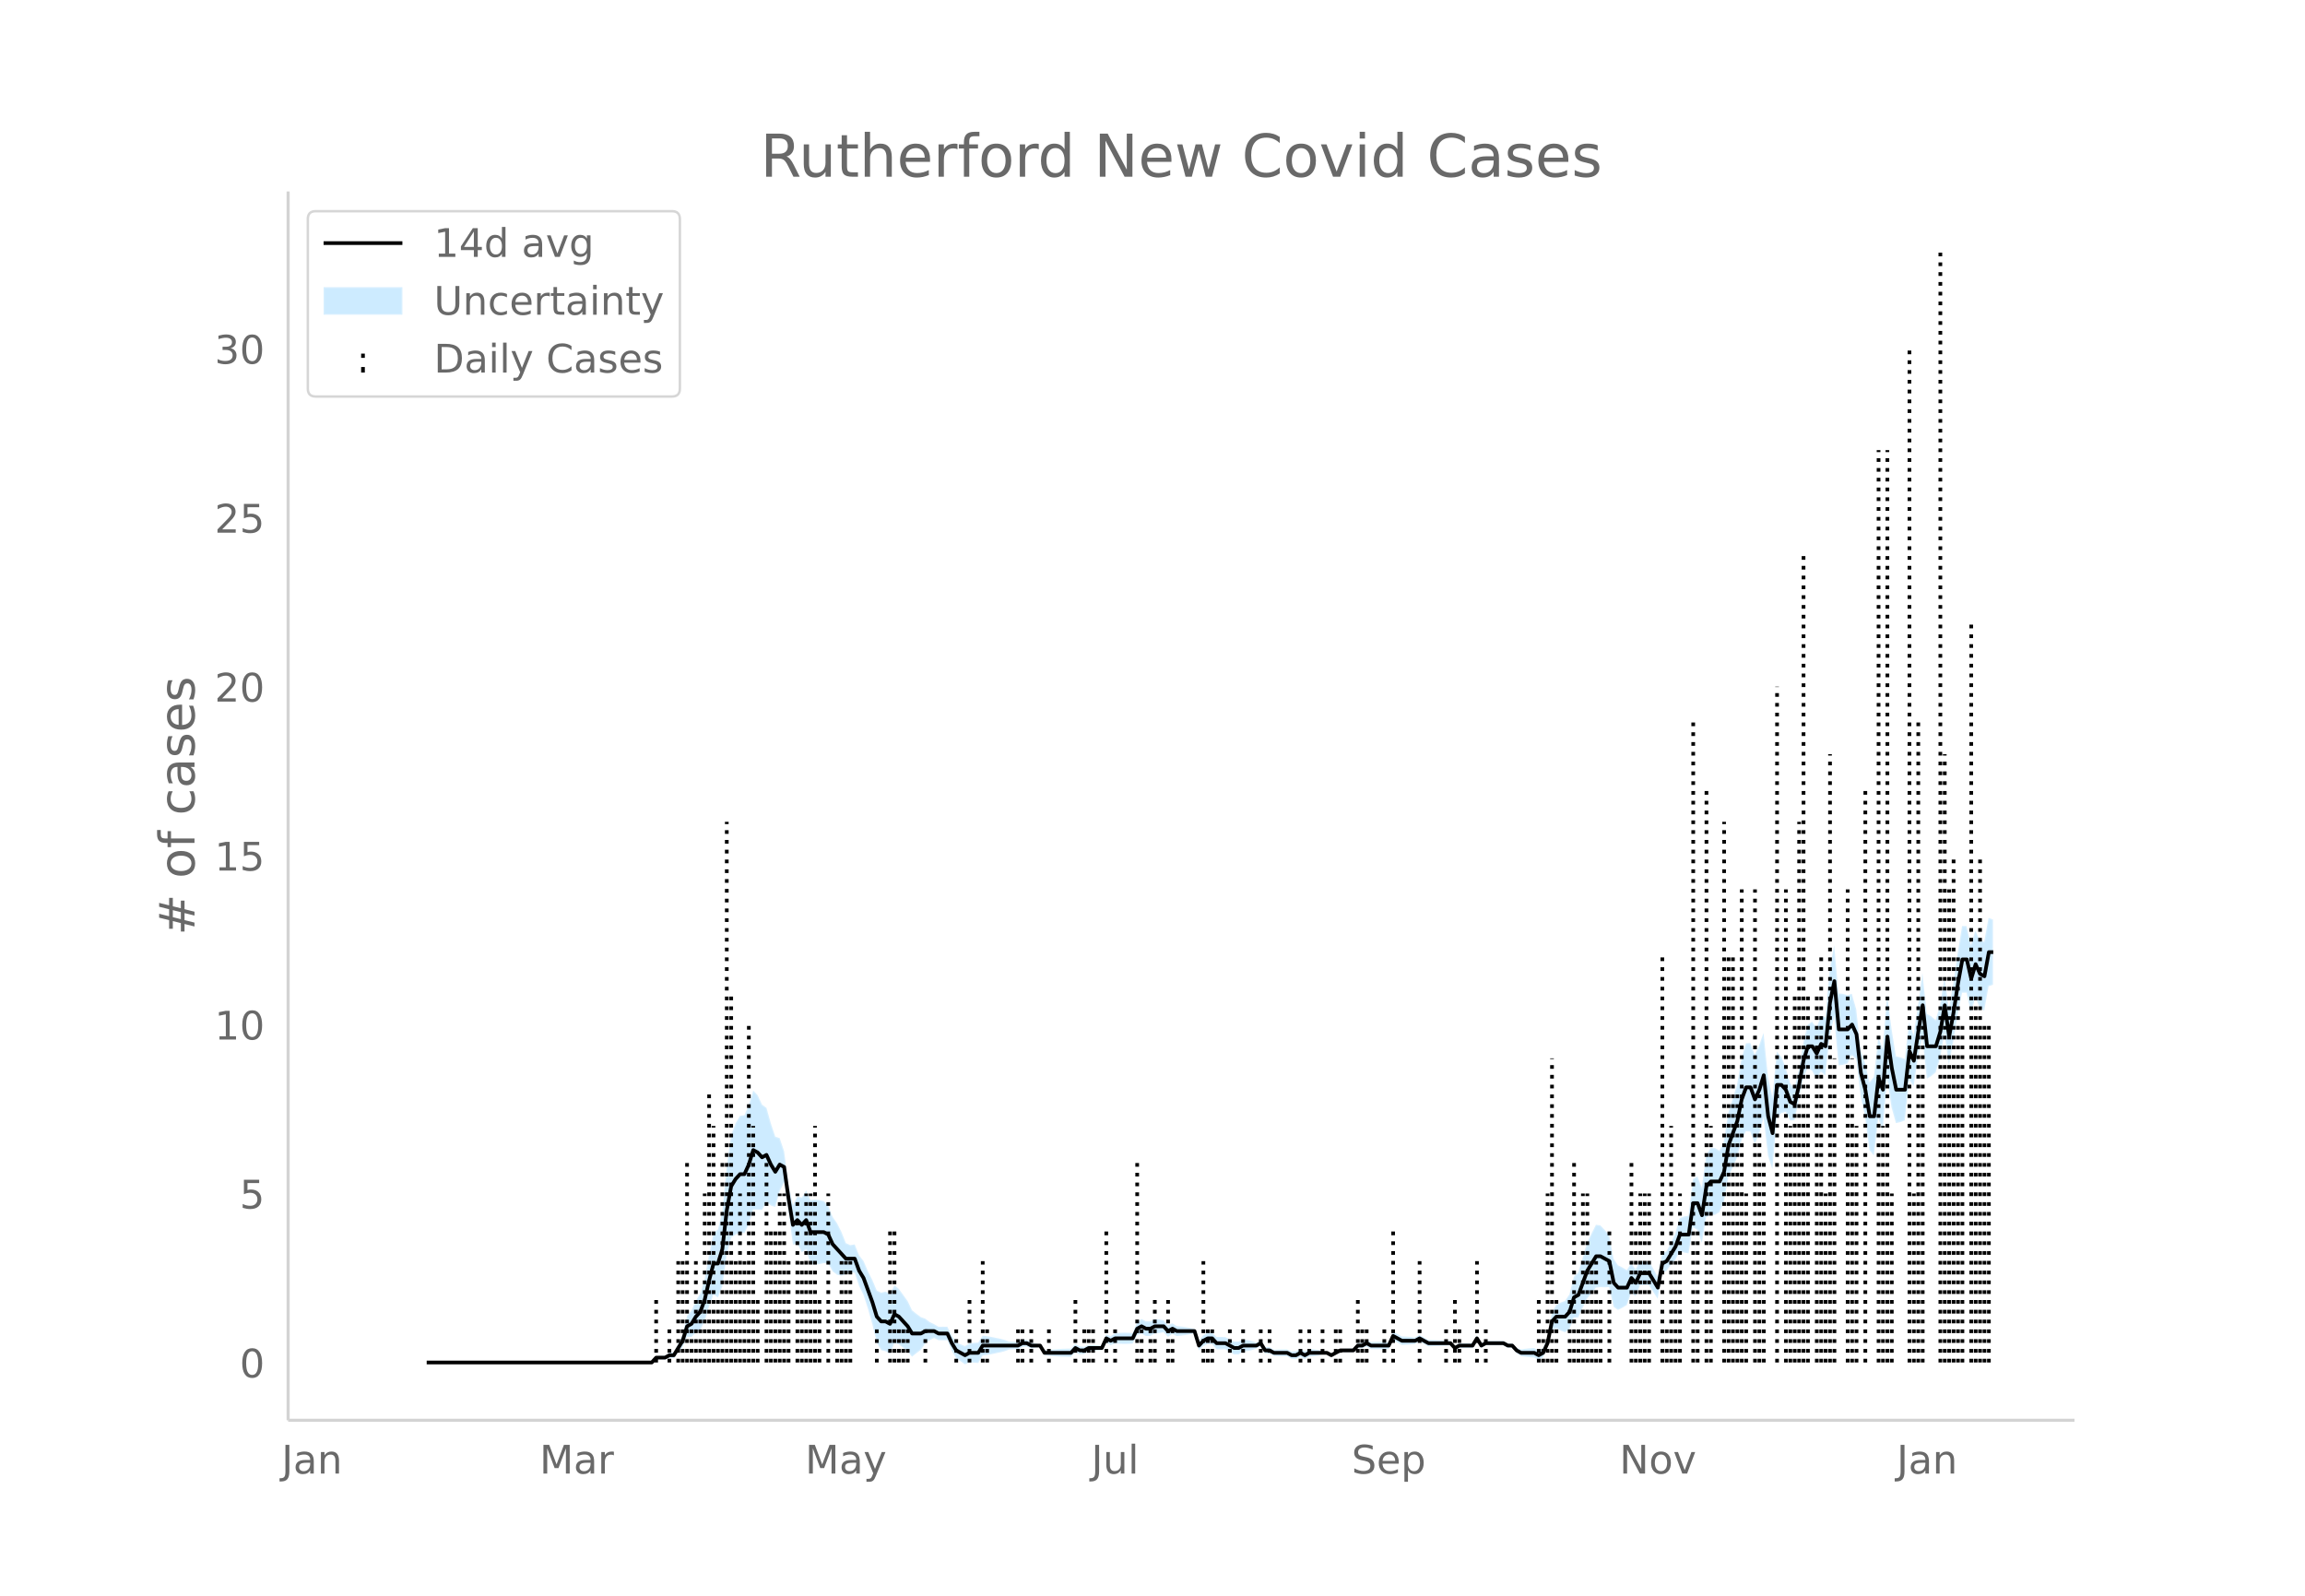 <svg height="864" viewBox="0 0 936 648" width="1248" xmlns="http://www.w3.org/2000/svg" xmlns:xlink="http://www.w3.org/1999/xlink"><defs><style>*{stroke-linecap:butt;stroke-linejoin:round}</style></defs><g id="figure_1"><path d="M0 648h936V0H0z" fill="#fff" id="patch_1"/><g id="axes_1"><path d="M117 576.72h725.4V77.76H117z" fill="none" id="patch_2"/><g id="PolyCollection_1"><defs><path d="M175.06-94.741H264.66l1.792-1.437 1.792.188 1.792.123 1.792-.754 1.792.146 1.792-2.367 1.792-2.072 1.792-4.266 1.792.11 1.792-1.83 1.792-1.01 1.792-3.685 1.792-6.017 1.792-4.815 1.792 1.292 1.792-4.526 1.792-12.925 1.792-6.882 1.792-1.123 1.792-.894 1.792.237 1.792-3.664 1.792-5.928 1.792.087 1.792.068 1.792-3.25 1.792 1.499 1.792.528 1.792-6.483 1.792-3.365 1.792 11.825 1.792 13.37 1.792-.381 1.792 3.42 1.792-1.068 1.792 5.918 1.792.179 1.792-.18 1.792-.403 1.792.069 1.792 3.3 1.792 1.364 1.792.353 1.792-.578 1.792-.814 1.792.275 1.792 5.353 1.792 3.612 1.792 5.607 1.792 6.275 1.792 7.477 1.792 3.057 1.792.419 1.792 1.02 1.792-4.311 1.792.491 1.792 1.45 1.792 1.425 1.792 2.165 1.792-1.456 1.792-1.332 1.792-2.59 1.792-1.347 1.792-.876 1.792.907 1.792.024 1.792-.024 1.792 4.295 1.792 3.126 1.792 1.132 1.792 1.248 1.792-.865 1.792.204 1.792.113 1.792-3.046 1.792-.234 1.792-.303 1.792-.391 1.792-.355 1.792-.463 1.792-.663 1.792-.08 1.792.02 1.792-.98 1.792-.207 1.792.788 1.792-.281 1.792-.543 1.792 3.483 1.792.282 1.792.192 1.792.137 1.792.097 1.792.063 1.792.033 1.792-2 1.792.935 1.792-.17 1.792-1.184 1.792-.09 1.792-.104 1.792-.12 1.792-3.246 1.792 1.204 1.792-.722 1.792.147 1.792.056 1.792-.028 1.792-.115 1.792-3.442 1.792-.64 1.792 1.003h1.792l1.792-1.004 1.792-.173 1.792-.354 1.792 1.884 1.792-1.16 1.792.833 1.792-.183 1.792-.233 1.792-.308 1.792-.463 1.792 7.017 1.792-1.72 1.792-.877 1.792.062 1.792 2.089 1.792.021 1.792-.08 1.792 1.093 1.792 1.012 1.792.022 1.792-1.13 1.792-.242 1.792-.37 1.792-.611 1.792-.99 1.792 3.069 1.792-.07 1.792.931 1.792.113 1.792.046 1.792-.015 1.792 1.11 1.792.125 1.792-.961 1.792.98 1.792-1.083 1.792-.143 1.792-.197 1.792-.623 1.792-.08 1.792.916 1.792-.98 1.792-.872 1.792.082 1.792.066h1.792l1.792-1.688 1.792.21 1.792-.768 1.792 1.052 1.792.037 1.792.005 1.792-.026 1.792-.06 1.792-3.652 1.792 1.035 1.792.956 1.792-.074 1.792-.132 1.792-.208 1.792-.938 1.792.932 1.792.98 1.792-.059 1.792-.067 1.792-.075 1.792-.086 1.792-.1 1.792 2.029 1.792-1.004 1.792.032 1.792.01 1.792-.01 1.792-2.829 1.792 2.797 1.792-1.045h7.168l1.792.989 1.792.003 1.792 2.106 1.792 1.308 1.792.235 1.792.18 1.792.139 1.792.932 1.792-.927 1.792-3.92 1.792-7.28 1.792-.664 1.792.903 1.792.678 1.792-1.247 1.792-4.647 1.792-.127 1.792-3.896 1.792-3.78 1.792-2.067 1.792-2.348 1.792-.214 1.792.087 1.792-.118 1.792 8.05 1.792 1.24 1.792-.873 1.792-1.084 1.792-5.074 1.792 1.496 1.792-4.433 1.792-.12 1.792-.006 1.792 2.867 1.792 2.652 1.792-10.159 1.792-1.11 1.792-2.517 1.792-1.952 1.792-3.668 1.792.697 1.792.31 1.792-10.63 1.792 1.122 1.792 5.255 1.792-10.407 1.792-1.009 1.792.024 1.792-1.106 1.792-4 1.792-10.067 1.792-4.061 1.792-3.986 1.791-7.092 1.792-3.62 1.792.135 1.792 5.045 1.792-3.996 1.792-6.767 1.792 15.468 1.792 5.56 1.792-20.786 1.792-2.01 1.792-.524 1.792 3.457 1.792-.034 1.792-8.284 1.792-8.758 1.792-4.274 1.792 1.203 1.792 3.446 1.792-3.105 1.792 1.57 1.792-15.973 1.792-7.77 1.792 19.616 1.792-.18 1.792-.555 1.792-3.357 1.792 1.555 1.792 15.015 1.792 8.253 1.792 13.734 1.792 2.147 1.792-15.36 1.792 5.449 1.792-21.483 1.792 11.782 1.792 6.462 1.792-.41 1.792-.684 1.792-16.45 1.792 2.528 1.792-11.63 1.792-8.178 1.792 16.778 1.792-1.022 1.792-1.527 1.792-5.726 1.792-10.254 1.792 12.742 1.792-9.333 1.792-11.146 1.792-8.636 1.792-.02 1.792 7.991 1.792-6.004 1.792 4.069 1.792 1.29 1.792-9.896 1.792-.69v-26.455h0l-1.792-.69-1.792 9.705-1.792-.67-1.792-3.771-1.792 5.757-1.792-7.69-1.792-.021-1.792 10.966-1.792 12.377-1.792 10.27-1.792-12.742-1.792 11.31-1.792 6.035-1.792-1.527-1.792-1.022-1.792-16.546-1.792 13.385-1.792 11.892-1.792-5.312-1.792 14.914-1.792-.684-1.792-.41-1.792-11.18-1.792-13.702-1.792 21.643-1.792-4.352-1.792 16.004-1.792 2.147-1.792-7.83-1.792-5.468-1.792-16.35-1.792-6.285-1.792.563-1.792-.555-1.792-.18-1.792-19.59-1.792 9.873-1.792 19.311-1.792-.39-1.792 4.737-1.792-2.435-1.792 1.203-1.792 7.488-1.792 10.845-1.792 7.397-1.792-1.994-1.792-6.344-1.792-4.445-1.792-2.01-1.792 18.42-1.792-8.162-1.792-17.857-1.792 4.995-1.792 3.845-1.792-4.756-1.792.135-1.792 6.18-1.791 10.551-1.792 5.816-1.792 5.74-1.792 11.496-1.792 3.84-1.792-1.106-1.792.024-1.792 2.912-1.792 13.116-1.792-4.546-1.792 1.121-1.792 14.855-1.792.31-1.792.697-1.792 6.132-1.792 3.93-1.792 3.362-1.792.851-1.792 9.444-1.792-3.23-1.792-3.013-1.792-.006-1.792-.12-1.792 3.408-1.792-2.425-1.792 2.767-1.792-1.084-1.792-.873-1.792-2.679-1.792-9.593-1.792-2.079-1.792-1.873-1.792-.213-1.792 3.533-1.792 3.814-1.792 6.02-1.792 5.905-1.792 1.834-1.792 7.114-1.792 2.674-1.792.678-1.792.903-1.792 3.256-1.792 10.363-1.792 3.92-1.792 1.034-1.792-1.028-1.792.139-1.792.18-1.792.235-1.792-.653-1.792-1.814-1.792.003-1.792-.972h-7.168l-1.792.916-1.792-3.084-1.792 3.052-1.792-.01-1.792.01-1.792.032-1.792.956-1.792-1.892-1.792-.1-1.792-.085-1.792-.076-1.792-.067-1.792-.059-1.792-.98-1.792-1.027-1.792 1.02-1.792-.206-1.792-.132-1.792-.075-1.792-1.004-1.792-.926-1.792 4.19-1.792-.06-1.792-.026-1.792.005-1.792.037-1.792-.909-1.792 1.193-1.792.21-1.792 2.233h-1.792l-1.792.065-1.792.083-1.792 1.088-1.792.98-1.792-1.045-1.792-.08-1.792-.622-1.792-.197-1.792-.143-1.792.877-1.792-.98-1.792 1-1.792.124-1.792-.85-1.792-.015-1.792.045-1.792.113-1.792-1.03-1.792-.069-1.792-2.81-1.792.969-1.792-.61-1.792-.371-1.792-.243-1.792.831-1.792.022-1.792-.948-1.792-.867-1.792-.08-1.792.021-1.792-1.832-1.792.063-1.792 1.082-1.792 2.2-1.792-4.744-1.792-.463-1.792-.308-1.792-.233-1.792-.183-1.792-1.127-1.792.8-1.792-2.036-1.792-.354-1.792-.174-1.792.957h-1.792l-1.792-.957-1.792 1.32-1.792 4.399-1.792-.115-1.792-.028-1.792.056-1.792.147-1.792 1.239-1.792-.757-1.792 4.595-1.792-.12-1.792-.103-1.792-.09-1.792.776-1.792-.17-1.792-1.026-1.792 1.921-1.792.033-1.792.063-1.792.096-1.792.138-1.792.192-1.792.282-1.792-2.398-1.792-.543-1.792-.282-1.792-1.172-1.792-.206-1.792.98-1.792.02-1.792-.08-1.792-.663-1.792-.464-1.792-.354-1.792-.392-1.792-.302-1.792-.234-1.792 2.834-1.792.114-1.792.203-1.792 1.096-1.792-.713-1.792-.827-1.792-2.756-1.792-3.545-1.792-.024-1.792.024-1.792-1.054-1.792-.876-1.792-1.347-1.792-.63-1.792-1.332-1.792-1.456-1.792-3.715-1.792-2.496-1.792-2.47-1.792-1.47-1.792 3.53-1.792-.94-1.792.42-1.792-.864-1.792-4.285-1.792-3.526-1.792-4.194-1.792-2.269-1.792-4.448-1.792.275-1.792-.815-1.792-4.498-1.792-3.567-1.792-2.557-1.792-4.54-1.792-1.892-1.792-.403-1.792-.18-1.792.179-1.792-3.883-1.792 2.851-1.792-.499-1.792 3.54-1.792-8.193-1.792-13.659-1.792-5.326-1.792-.602-1.792-5.352-1.792-6.343-1.792-1.29-1.792-3.852-1.792-1.873-1.792 5.833-1.792 4.178-1.792.237-1.792 3.026-1.792 4.758-1.792 12.72-1.792 18.44-1.792 7.235-1.792 1.292-1.792 8.907-1.792 9.665-1.792 6.115-1.792 2.911-1.792 4.052-1.792 2.07-1.792 7.495-1.792 3.81-1.792 3.512-1.792.147-1.792 1.206-1.792.123-1.792.188-1.792 2.484H175.061z" id="ma7c889e884" stroke="#fff" stroke-opacity=".2"/></defs><g clip-path="url(#pb0371c50b1)"><use xlink:href="#ma7c889e884" y="648" fill="#089fff" fill-opacity=".2" stroke="#fff" stroke-opacity=".2"/></g></g><g id="LineCollection_1" fill="none" stroke="#000" stroke-dasharray="1.5,2.475" stroke-width="1.5"><path clip-path="url(#pb0371c50b1)" d="M149.973 553.259h0M151.765 553.259h0M153.557 553.259h0M155.349 553.259h0M157.14 553.259h0M158.933 553.259h0M160.725 553.259h0M162.517 553.259h0M164.309 553.259h0M166.1 553.259h0M167.893 553.259h0M169.685 553.259h0M171.477 553.259h0M173.269 553.259h0M175.06 553.259h0M176.853 553.259h0M178.645 553.259h0M180.437 553.259h0M182.229 553.259h0M184.02 553.259h0M185.813 553.259h0M187.605 553.259h0M189.397 553.259h0M191.189 553.259h0M192.98 553.259h0M194.773 553.259h0M196.565 553.259h0M198.357 553.259h0M200.149 553.259h0M201.94 553.259h0M203.733 553.259h0M205.525 553.259h0M207.317 553.259h0M209.109 553.259h0M210.9 553.259h0M212.693 553.259h0M214.485 553.259h0M216.277 553.259h0M218.069 553.259h0M219.86 553.259h0M221.653 553.259h0M223.445 553.259h0M225.237 553.259h0M227.029 553.259h0M228.82 553.259h0M230.613 553.259h0M232.405 553.259h0M234.197 553.259h0M235.989 553.259h0M237.78 553.259h0M239.573 553.259h0M241.365 553.259h0M243.157 553.259h0M244.949 553.259h0M246.74 553.259h0M248.533 553.259h0M250.325 553.259h0M252.117 553.259h0M253.908 553.259h0M255.7 553.259h0M257.492 553.259h0M259.284 553.259h0M261.076 553.259h0M262.868 553.259h0M264.66 553.259h0M266.452 553.259v-27.444M268.244 553.259h0M270.036 553.259h0M271.828 553.259v-13.722M273.62 553.259h0M275.412 553.259v-41.166M277.204 553.259v-41.166M278.996 553.259v-82.33M280.788 553.259v-13.722M282.58 553.259v-41.166M284.372 553.259v-27.444M286.164 553.259v-68.61M287.956 553.259V443.485M289.748 553.259v-96.053M291.54 553.259v-27.444M293.332 553.259v-82.33M295.124 553.259V333.71M296.916 553.259v-150.94M298.708 553.259v-41.166M300.5 553.259v-68.61M302.292 553.259v-41.166M304.084 553.259V416.04M305.876 553.259v-96.053M307.668 553.259v-27.444M309.46 553.259h0M311.252 553.259v-82.33M313.044 553.259v-54.887M314.836 553.259v-54.887M316.628 553.259v-68.61M318.42 553.259v-68.61M320.212 553.259v-41.166M322.004 553.259h0M323.796 553.259v-68.61M325.588 553.259v-41.166M327.38 553.259v-68.61M329.172 553.259v-68.61M330.964 553.259v-96.053M332.756 553.259v-27.444M334.548 553.259h0M336.34 553.259v-68.61M338.132 553.259h0M339.924 553.259v-27.444M341.716 553.259v-41.166M343.508 553.259v-41.166M345.3 553.259v-41.166M347.092 553.259h0M348.884 553.259h0M350.676 553.259h0M352.468 553.259h0M354.26 553.259h0M356.052 553.259v-13.722M357.844 553.259h0M359.636 553.259h0M361.428 553.259v-54.887M363.22 553.259v-54.887M365.012 553.259v-13.722M366.804 553.259v-13.722M368.596 553.259v-13.722M370.388 553.259h0M372.18 553.259h0M373.972 553.259h0M375.764 553.259v-13.722M377.556 553.259h0M379.348 553.259h0M381.14 553.259h0M382.932 553.259h0M384.724 553.259h0M386.516 553.259h0M388.308 553.259v-13.722M390.1 553.259h0M391.892 553.259h0M393.684 553.259v-27.444M395.476 553.259h0M397.268 553.259h0M399.06 553.259v-41.166M400.852 553.259v-13.722M402.644 553.259h0M404.436 553.259h0M406.228 553.259h0M408.02 553.259h0M409.812 553.259h0M411.604 553.259h0M413.396 553.259v-13.722M415.188 553.259v-13.722M416.98 553.259h0M418.772 553.259v-13.722M420.564 553.259h0M422.356 553.259h0M424.148 553.259h0M425.94 553.259v-13.722M427.732 553.259h0M429.524 553.259h0M431.316 553.259h0M433.108 553.259h0M434.9 553.259h0M436.692 553.259v-27.444M438.484 553.259h0M440.276 553.259v-13.722M442.068 553.259v-13.722M443.86 553.259v-13.722M445.652 553.259h0M447.444 553.259h0M449.236 553.259v-54.887M451.028 553.259h0M452.82 553.259v-13.722M454.612 553.259h0M456.404 553.259h0M458.196 553.259h0M459.988 553.259h0M461.78 553.259v-82.33M463.572 553.259v-13.722M465.364 553.259h0M467.156 553.259v-13.722M468.948 553.259v-27.444M470.74 553.259h0M472.532 553.259h0M474.324 553.259v-27.444M476.116 553.259v-13.722M477.908 553.259h0M479.7 553.259h0M481.492 553.259h0M483.284 553.259h0M485.076 553.259h0M486.868 553.259h0M488.66 553.259v-41.166M490.452 553.259v-13.722M492.244 553.259v-13.722M494.036 553.259h0M495.828 553.259h0M497.62 553.259h0M499.412 553.259v-13.722M501.204 553.259h0M502.996 553.259h0M504.788 553.259v-13.722M506.58 553.259h0M508.372 553.259h0M510.164 553.259h0M511.956 553.259v-13.722M513.748 553.259h0M515.54 553.259v-13.722M517.332 553.259h0M519.124 553.259h0M520.916 553.259h0M522.708 553.259h0M524.5 553.259h0M526.292 553.259h0M528.084 553.259v-13.722M529.876 553.259h0M531.668 553.259v-13.722M533.46 553.259h0M535.252 553.259h0M537.044 553.259v-13.722M538.836 553.259h0M540.628 553.259h0M542.42 553.259v-13.722M544.212 553.259v-13.722M546.004 553.259h0M547.796 553.259h0M549.588 553.259h0M551.38 553.259v-27.444M553.172 553.259v-13.722M554.964 553.259v-13.722M556.756 553.259h0M558.548 553.259h0M560.34 553.259h0M562.132 553.259v-13.722M563.924 553.259h0M565.716 553.259v-54.887M567.508 553.259h0M569.3 553.259h0M571.092 553.259h0M572.884 553.259h0M574.676 553.259h0M576.468 553.259v-41.166M578.26 553.259h0M580.052 553.259h0M581.844 553.259h0M583.636 553.259h0M585.428 553.259h0M587.22 553.259v-13.722M589.012 553.259h0M590.804 553.259v-27.444M592.596 553.259v-13.722M594.388 553.259h0M596.18 553.259h0M597.972 553.259h0M599.764 553.259v-41.166M601.556 553.259h0M603.348 553.259v-13.722M605.14 553.259h0M606.932 553.259h0M608.724 553.259h0M610.516 553.259h0M612.308 553.259h0M614.1 553.259h0M615.892 553.259h0M617.684 553.259h0M619.476 553.259h0M621.268 553.259h0M623.06 553.259h0M624.852 553.259v-27.444M626.644 553.259v-13.722M628.436 553.259v-68.61M630.228 553.259V429.763M632.02 553.259v-27.444M633.812 553.259h0M635.604 553.259h0M637.396 553.259v-27.444M639.188 553.259v-82.33M640.98 553.259v-13.722M642.772 553.259v-68.61M644.564 553.259v-68.61M646.356 553.259v-41.166M648.148 553.259v-41.166M649.94 553.259v-27.444M651.732 553.259h0M653.524 553.259v-54.887M655.316 553.259h0M657.108 553.259h0M658.9 553.259h0M660.692 553.259h0M662.484 553.259v-82.33M664.276 553.259v-54.887M666.068 553.259v-68.61M667.86 553.259v-68.61M669.652 553.259v-68.61M671.444 553.259h0M673.236 553.259h0M675.028 553.259V388.597M676.82 553.259v-13.722M678.612 553.259v-96.053M680.404 553.259v-41.166M682.196 553.259v-68.61M683.988 553.259h0M685.78 553.259h0M687.572 553.259V292.545M689.364 553.259v-54.887M691.156 553.259h0M692.948 553.259v-233.27M694.74 553.259v-96.053M696.532 553.259h0M698.324 553.259h0M700.116 553.259V333.71M701.908 553.259V388.597M703.7 553.259V388.597M705.492 553.259V443.485M707.283 553.259V361.154M709.075 553.259v-68.61M710.867 553.259h0M712.66 553.259V361.154M714.451 553.259V443.485M716.243 553.259v-82.33M718.035 553.259h0M719.827 553.259h0M721.62 553.259V278.823M723.411 553.259h0M725.203 553.259V361.154M726.995 553.259v-96.053M728.787 553.259v-150.94M730.58 553.259V333.71M732.371 553.259V223.936M734.163 553.259v-150.94M735.955 553.259h0M737.747 553.259v-150.94M739.54 553.259V388.597M741.331 553.259v-68.61M743.123 553.259V306.267M744.915 553.259V429.763M746.707 553.259h0M748.5 553.259h0M750.291 553.259V361.154M752.083 553.259V429.763M753.875 553.259v-96.053M755.667 553.259h0M757.46 553.259v-233.27M759.251 553.259h0M761.043 553.259h0M762.835 553.259V182.77M764.627 553.259v-96.053M766.42 553.259V182.77M768.211 553.259v-68.61M770.003 553.259h0M771.795 553.259h0M773.587 553.259h0M775.38 553.259V141.605M777.171 553.259v-68.61M778.963 553.259V292.545M780.755 553.259v-150.94M782.547 553.259h0M784.34 553.259h0M786.131 553.259h0M787.923 553.259V100.44M789.715 553.259V306.267M791.507 553.259V361.154M793.3 553.259V347.432M795.091 553.259V388.597M796.883 553.259V416.04M798.675 553.259h0M800.467 553.259v-301.88M802.26 553.259v-150.94M804.051 553.259V347.432M805.843 553.259V416.04M807.635 553.259V416.04M809.427 553.259h0"/></g><path clip-path="url(#pb0371c50b1)" d="M173.269 553.259h91.391l1.792-1.96h3.584l1.792-.98h1.792l3.584-5.881 1.792-5.881 1.792-.98 1.792-2.94 1.792-1.96 1.792-4.902 1.792-7.84 1.792-6.861h1.792l1.792-5.881 1.792-15.682 1.792-9.801 1.792-2.94 1.792-1.961h1.792l1.792-3.92 1.792-5.881 1.792.98 1.792 1.96 1.792-.98 1.792 3.92 1.792 2.94 1.792-2.94 1.792.98 1.792 12.742 1.792 10.782 1.792-1.96 1.792 1.96 1.792-1.96 1.792 4.9h5.376l1.792.98 1.792 3.92 5.376 5.881h3.584l1.792 4.901 1.792 2.94 3.584 9.802 1.792 5.88 1.792 1.96h1.792l1.792.98 1.792-3.92 1.792.98 3.584 3.92 1.792 2.941h3.584l1.792-.98h3.584l1.792.98h3.584l1.792 3.92 1.792 2.941 3.584 1.96 1.792-.98h3.584l1.792-2.94h14.336l1.792-.98h1.792l1.792.98h3.584l1.792 2.94H434.9l1.792-1.96 1.792.98h1.792l1.792-.98h5.376l1.792-3.92 1.792.98 1.792-.98h7.168l1.792-3.921 1.792-.98 1.792.98h1.792l1.792-.98h3.584l1.792 1.96 1.792-.98 1.792.98h7.168l1.792 5.88 1.792-1.96 1.792-.98h1.792l1.792 1.96h3.584l3.584 1.961h1.792l1.792-.98h5.376l1.792-.98 1.792 2.94h1.792l1.792.98h5.376l1.792.98h1.792l1.792-.98 1.792.98 1.792-.98h7.168l1.792.98 3.584-1.96h5.376l1.792-1.96h1.792l1.792-.98 1.792.98h7.168l1.792-3.92 3.584 1.96h5.376l1.792-.98 3.584 1.96h8.96l1.792 1.96 1.792-.98h5.376l1.792-2.94 1.792 2.94 1.792-.98h7.168l1.792.98h1.792l1.792 1.96 1.792.98h5.376l1.792.98 1.792-.98 1.792-3.92 1.792-8.821 1.792-1.96h3.584l1.792-1.96 1.792-5.882 1.792-.98 3.584-9.801 3.584-5.88h1.792l3.584 1.96 1.792 8.82 1.792 1.96h3.584l1.792-3.92 1.792 1.96 1.792-3.92h3.584l3.584 5.88 1.792-9.8 1.792-.98 3.584-5.881 1.792-4.901h3.584l1.792-12.742h1.792l1.792 4.901 1.792-11.761 1.792-1.96h3.584l1.792-3.921 1.792-10.782 3.584-9.8 1.791-8.822 1.792-4.9h1.792l1.792 4.9 1.792-3.92 1.792-5.881 1.792 16.662 1.792 6.86 1.792-19.602h1.792l1.792 1.96 1.792 4.901 1.792.98 1.792-7.84 1.792-9.802 1.792-5.88h1.792l1.792 2.94 1.792-3.921 1.792.98 1.792-17.642 1.792-8.821L746.707 418h3.584l1.792-1.96 1.792 3.92 1.792 15.683 1.792 6.86 1.792 10.782h1.792l1.792-15.682 1.792 4.9 1.792-21.562 1.792 12.741 1.792 8.821h3.584l1.792-15.682 1.792 3.92 1.792-11.76 1.792-10.782 1.792 16.662h3.584l1.792-5.88 1.792-10.782 1.792 12.742 1.792-9.802 1.792-11.761 1.792-9.801h1.792l1.792 7.84 1.792-5.88 1.792 3.92 1.792.98 1.792-9.8h1.792" fill="none" stroke="#000" stroke-linecap="round" stroke-width="1.5" id="line2d_1"/><path d="M117 576.72V77.76" fill="none" stroke="#d3d3d3" stroke-linecap="square" stroke-width="1.25" id="patch_3"/><path d="M117 576.72h725.4" fill="none" stroke="#d3d3d3" stroke-linecap="square" stroke-width="1.25" id="patch_4"/><g id="matplotlib.axis_1"><g id="xtick_1"><g transform="matrix(.16 0 0 -.16 114.344 598.378)" fill="#696969" id="text_1"><defs><path d="M9.813 72.906h9.859V5.078q0-13.187-5-19.14-5-5.954-16.094-5.954h-3.75v8.297h3.078q6.531 0 9.219 3.672Q9.813-4.39 9.813 5.078z" id="DejaVuSans-74"/><path d="M34.281 27.484q-10.89 0-15.093-2.484-4.204-2.484-4.204-8.5 0-4.781 3.157-7.594 3.156-2.797 8.562-2.797 7.485 0 12 5.297 4.516 5.297 4.516 14.078v2zm17.922 3.72V0H43.22v8.297Q40.14 3.328 35.547.953q-4.594-2.375-11.234-2.375-8.391 0-13.36 4.719Q6 8.016 6 15.922q0 9.219 6.172 13.906 6.187 4.688 18.437 4.688h12.61v.89q0 6.203-4.078 9.594-4.078 3.39-11.453 3.39-4.688 0-9.141-1.124-4.438-1.125-8.531-3.375v8.312q4.921 1.906 9.562 2.844 4.64.953 9.031.953 11.875 0 17.735-6.156 5.86-6.14 5.86-18.64z" id="DejaVuSans-97"/><path d="M54.89 33.016V0h-8.984v32.719q0 7.765-3.031 11.61-3.031 3.858-9.078 3.858-7.281 0-11.484-4.64-4.204-4.625-4.204-12.64V0H9.08v54.688h9.03v-8.5q3.235 4.937 7.594 7.374Q30.078 56 35.797 56q9.422 0 14.25-5.828 4.844-5.828 4.844-17.156z" id="DejaVuSans-110"/></defs><use xlink:href="#DejaVuSans-74"/><use x="29.492" xlink:href="#DejaVuSans-97"/><use x="90.771" xlink:href="#DejaVuSans-110"/></g></g><g id="xtick_2"><g transform="matrix(.16 0 0 -.16 219.103 598.378)" fill="#696969" id="text_2"><defs><path d="M9.813 72.906h14.703l18.593-49.61 18.703 49.61h14.704V0H66.89v64.016l-18.797-50h-9.907l-18.796 50V0H9.813z" id="DejaVuSans-77"/><path d="M41.11 46.297q-1.516.875-3.297 1.281Q36.03 48 33.89 48q-7.625 0-11.703-4.953-4.079-4.953-4.079-14.234V0H9.08v54.688h9.03v-8.5q2.844 4.984 7.375 7.39Q30.031 56 36.531 56q.922 0 2.047-.125 1.125-.11 2.484-.36z" id="DejaVuSans-114"/></defs><use xlink:href="#DejaVuSans-77"/><use x="86.279" xlink:href="#DejaVuSans-97"/><use x="147.559" xlink:href="#DejaVuSans-114"/></g></g><g id="xtick_3"><g transform="matrix(.16 0 0 -.16 326.968 598.378)" fill="#696969" id="text_3"><defs><path d="M32.172-5.078q-3.797-9.766-7.422-12.735-3.61-2.984-9.656-2.984H7.906v7.516h5.282q3.703 0 5.75 1.765Q21-9.766 23.483-3.219l1.61 4.094-22.11 53.813H12.5l17.094-42.766 17.093 42.766h9.516z" id="DejaVuSans-121"/></defs><use xlink:href="#DejaVuSans-77"/><use x="86.279" xlink:href="#DejaVuSans-97"/><use x="147.559" xlink:href="#DejaVuSans-121"/></g></g><g id="xtick_4"><g transform="matrix(.16 0 0 -.16 443.168 598.378)" fill="#696969" id="text_4"><defs><path d="M8.5 21.578v33.11h8.984V21.922q0-7.766 3.016-11.656 3.031-3.875 9.094-3.875 7.265 0 11.484 4.64 4.234 4.64 4.234 12.656v31h8.985V0h-8.984v8.406Q42.047 3.422 37.718 1q-4.313-2.422-10.032-2.422-9.421 0-14.312 5.86Q8.5 10.296 8.5 21.578zM31.11 56z" id="DejaVuSans-117"/><path d="M9.422 75.984h8.984V0H9.422z" id="DejaVuSans-108"/></defs><use xlink:href="#DejaVuSans-74"/><use x="29.492" xlink:href="#DejaVuSans-117"/><use x="92.871" xlink:href="#DejaVuSans-108"/></g></g><g id="xtick_5"><g transform="matrix(.16 0 0 -.16 548.844 598.378)" fill="#696969" id="text_5"><defs><path d="M53.516 70.516V60.89q-5.61 2.687-10.594 4-4.984 1.328-9.625 1.328-8.047 0-12.422-3.125t-4.375-8.89q0-4.845 2.906-7.313 2.907-2.453 11.016-3.97l5.953-1.218q11.031-2.11 16.281-7.406 5.25-5.297 5.25-14.172 0-10.61-7.11-16.078-7.093-5.469-20.812-5.469-5.172 0-11.015 1.172Q13.14.922 6.89 3.219v10.156q6-3.36 11.765-5.078 5.766-1.703 11.328-1.703 8.438 0 13.032 3.312 4.593 3.328 4.593 9.485 0 5.359-3.297 8.39-3.296 3.032-10.812 4.547L27.484 33.5q-11.03 2.188-15.968 6.875-4.922 4.688-4.922 13.047 0 9.672 6.812 15.234 6.813 5.563 18.766 5.563 5.14 0 10.453-.938 5.328-.922 10.89-2.765z" id="DejaVuSans-83"/><path d="M56.203 29.594v-4.39H14.891q.593-9.282 5.593-14.142 5-4.859 13.938-4.859 5.172 0 10.031 1.266 4.86 1.265 9.656 3.812v-8.5Q49.266.734 44.187-.344 39.11-1.422 33.892-1.422q-13.094 0-20.735 7.61-7.64 7.625-7.64 20.625 0 13.421 7.25 21.296Q20.016 56 32.328 56q11.031 0 17.453-7.11 6.422-7.093 6.422-19.296zm-8.984 2.64q-.094 7.36-4.125 11.75-4.032 4.407-10.672 4.407-7.516 0-12.031-4.25-4.516-4.25-5.203-11.97z" id="DejaVuSans-101"/><path d="M18.11 8.203v-29H9.077v75.484h9.031v-8.296q2.844 4.875 7.157 7.234Q29.594 56 35.594 56q9.968 0 16.187-7.906 6.235-7.907 6.235-20.797T51.78 6.484q-6.218-7.906-16.187-7.906-6 0-10.328 2.375-4.313 2.375-7.157 7.25zm30.578 19.094q0 9.906-4.079 15.547-4.078 5.64-11.203 5.64-7.14 0-11.218-5.64-4.079-5.64-4.079-15.547 0-9.906 4.078-15.547 4.079-5.64 11.22-5.64 7.124 0 11.202 5.64t4.078 15.547z" id="DejaVuSans-112"/></defs><use xlink:href="#DejaVuSans-83"/><use x="63.477" xlink:href="#DejaVuSans-101"/><use x="125" xlink:href="#DejaVuSans-112"/></g></g><g id="xtick_6"><g transform="matrix(.16 0 0 -.16 657.62 598.378)" fill="#696969" id="text_6"><defs><path d="M9.813 72.906h13.28l32.329-60.984v60.984h9.562V0h-13.28L19.39 60.984V0H9.813z" id="DejaVuSans-78"/><path d="M30.61 48.39q-7.22 0-11.422-5.64-4.204-5.64-4.204-15.453 0-9.813 4.172-15.453 4.188-5.64 11.453-5.64 7.188 0 11.375 5.655 4.203 5.672 4.203 15.438 0 9.719-4.203 15.406-4.187 5.688-11.375 5.688zm0 7.61q11.718 0 18.406-7.625 6.703-7.61 6.703-21.078 0-13.422-6.703-21.078-6.688-7.64-18.407-7.64-11.765 0-18.437 7.64-6.656 7.656-6.656 21.078 0 13.469 6.656 21.078Q18.844 56 30.609 56z" id="DejaVuSans-111"/><path d="M2.984 54.688H12.5L29.594 8.797l17.093 45.89h9.516L35.687 0H23.485z" id="DejaVuSans-118"/></defs><use xlink:href="#DejaVuSans-78"/><use x="74.805" xlink:href="#DejaVuSans-111"/><use x="135.986" xlink:href="#DejaVuSans-118"/></g></g><g id="xtick_7"><g transform="matrix(.16 0 0 -.16 770.215 598.378)" fill="#696969" id="text_7"><use xlink:href="#DejaVuSans-74"/><use x="29.492" xlink:href="#DejaVuSans-97"/><use x="90.771" xlink:href="#DejaVuSans-110"/></g></g></g><g id="matplotlib.axis_2"><g id="ytick_1"><g transform="matrix(.16 0 0 -.16 97.32 559.338)" fill="#696969" id="text_8"><defs><path d="M31.781 66.406q-7.61 0-11.453-7.5Q16.5 51.422 16.5 36.375q0-14.984 3.828-22.484 3.844-7.5 11.453-7.5 7.672 0 11.5 7.5 3.844 7.5 3.844 22.484 0 15.047-3.844 22.531-3.828 7.5-11.5 7.5zm0 7.813q12.266 0 18.735-9.703 6.468-9.688 6.468-28.141 0-18.406-6.468-28.11-6.47-9.687-18.735-9.687-12.25 0-18.718 9.688-6.47 9.703-6.47 28.109 0 18.453 6.47 28.14Q19.53 74.22 31.78 74.22z" id="DejaVuSans-48"/></defs><use xlink:href="#DejaVuSans-48"/></g></g><g id="ytick_2"><g transform="matrix(.16 0 0 -.16 97.32 490.729)" fill="#696969" id="text_9"><defs><path d="M10.797 72.906h38.719v-8.312H19.828v-17.86q2.14.735 4.281 1.094 2.157.36 4.313.36 12.203 0 19.328-6.688 7.14-6.688 7.14-18.11 0-11.765-7.328-18.296-7.328-6.516-20.656-6.516-4.593 0-9.36.781-4.75.782-9.827 2.344v9.922q4.39-2.39 9.078-3.563 4.687-1.171 9.906-1.171 8.453 0 13.375 4.437 4.938 4.438 4.938 12.063 0 7.609-4.938 12.047-4.922 4.453-13.375 4.453-3.953 0-7.89-.875-3.922-.875-8.016-2.735z" id="DejaVuSans-53"/></defs><use xlink:href="#DejaVuSans-53"/></g></g><g id="ytick_3"><g transform="matrix(.16 0 0 -.16 87.14 422.12)" fill="#696969" id="text_10"><defs><path d="M12.406 8.297h16.11v55.625l-17.532-3.516v8.985l17.438 3.515h9.86V8.296H54.39V0H12.406z" id="DejaVuSans-49"/></defs><use xlink:href="#DejaVuSans-49"/><use x="63.623" xlink:href="#DejaVuSans-48"/></g></g><g id="ytick_4"><g transform="matrix(.16 0 0 -.16 87.14 353.51)" fill="#696969" id="text_11"><use xlink:href="#DejaVuSans-49"/><use x="63.623" xlink:href="#DejaVuSans-53"/></g></g><g id="ytick_5"><g transform="matrix(.16 0 0 -.16 87.14 284.902)" fill="#696969" id="text_12"><defs><path d="M19.188 8.297h34.421V0H7.33v8.297q5.609 5.812 15.296 15.594 9.703 9.797 12.188 12.64 4.734 5.313 6.609 9 1.89 3.688 1.89 7.25 0 5.813-4.078 9.469-4.078 3.672-10.625 3.672-4.64 0-9.797-1.61-5.14-1.609-11-4.89v9.969Q13.767 71.78 18.938 73q5.188 1.219 9.485 1.219 11.328 0 18.062-5.672 6.735-5.656 6.735-15.125 0-4.5-1.688-8.531-1.672-4.016-6.125-9.485-1.218-1.422-7.765-8.187-6.532-6.766-18.453-18.922z" id="DejaVuSans-50"/></defs><use xlink:href="#DejaVuSans-50"/><use x="63.623" xlink:href="#DejaVuSans-48"/></g></g><g id="ytick_6"><g transform="matrix(.16 0 0 -.16 87.14 216.293)" fill="#696969" id="text_13"><use xlink:href="#DejaVuSans-50"/><use x="63.623" xlink:href="#DejaVuSans-53"/></g></g><g id="ytick_7"><g transform="matrix(.16 0 0 -.16 87.14 147.684)" fill="#696969" id="text_14"><defs><path d="M40.578 39.313Q47.656 37.797 51.625 33q3.984-4.781 3.984-11.813 0-10.78-7.422-16.703-7.421-5.906-21.093-5.906-4.578 0-9.438.906-4.86.907-10.031 2.72v9.515q4.094-2.39 8.969-3.61 4.89-1.218 10.218-1.218 9.266 0 14.125 3.656 4.86 3.656 4.86 10.64 0 6.454-4.516 10.079-4.515 3.64-12.562 3.64h-8.5v8.11h8.89q7.266 0 11.125 2.906 3.86 2.906 3.86 8.375 0 5.61-3.985 8.61-3.968 3.015-11.39 3.015-4.063 0-8.703-.89-4.641-.876-10.203-2.72v8.782q5.624 1.562 10.53 2.344 4.907.78 9.25.78 11.235 0 17.766-5.109 6.547-5.093 6.547-13.78 0-6.063-3.468-10.235-3.47-4.172-9.86-5.782z" id="DejaVuSans-51"/></defs><use xlink:href="#DejaVuSans-51"/><use x="63.623" xlink:href="#DejaVuSans-48"/></g></g><g transform="matrix(0 -.2 -.2 0 78.98 379.813)" fill="#696969" id="text_15"><defs><path d="M51.125 44H36.922l-4.11-16.313h14.313zm-7.328 27.781l-5.078-20.265h14.265L58.11 71.78h7.813L60.89 51.516h15.234V44h-17.14l-4-16.313h15.53V20.22H53.079L48 0h-7.813l5.032 20.219H30.906L25.875 0h-7.86l5.079 20.219H7.719v7.468h17.187L29 44H13.281v7.516h17.625l4.985 20.265z" id="DejaVuSans-35"/><path d="M37.11 75.984V68.5h-8.594q-4.828 0-6.72-1.953-1.874-1.953-1.874-7.031v-4.828h14.797v-6.985H19.922V0H10.89v47.703H2.297v6.984h8.594V58.5q0 9.125 4.25 13.297 4.25 4.187 13.468 4.187z" id="DejaVuSans-102"/><path d="M48.781 52.594v-8.407q-3.812 2.11-7.64 3.157-3.828 1.047-7.735 1.047-8.75 0-13.593-5.547-4.829-5.532-4.829-15.547 0-10.016 4.829-15.563 4.843-5.53 13.593-5.53 3.907 0 7.735 1.046 3.828 1.047 7.64 3.156V2.094Q45.016.344 40.984-.531q-4.015-.89-8.562-.89-12.36 0-19.64 7.765-7.266 7.765-7.266 20.953 0 13.375 7.343 21.031Q20.22 56 33.016 56q4.14 0 8.093-.86 3.953-.843 7.672-2.546z" id="DejaVuSans-99"/><path d="M44.281 53.078v-8.5q-3.797 1.953-7.906 2.922-4.094.984-8.5.984-6.688 0-10.031-2.047-3.344-2.046-3.344-6.156 0-3.125 2.39-4.906 2.391-1.781 9.626-3.39l3.078-.688q9.562-2.047 13.593-5.781 4.032-3.735 4.032-10.422 0-7.625-6.032-12.078-6.03-4.438-16.578-4.438-4.39 0-9.156.86Q10.688.296 5.422 2v9.281q4.984-2.594 9.812-3.89 4.829-1.282 9.579-1.282 6.343 0 9.75 2.172 3.421 2.172 3.421 6.125 0 3.656-2.468 5.61-2.453 1.953-10.813 3.765l-3.125.735q-8.344 1.75-12.062 5.39-3.704 3.64-3.704 9.985 0 7.718 5.47 11.906Q16.75 56 26.811 56q4.97 0 9.36-.734 4.406-.72 8.11-2.188z" id="DejaVuSans-115"/></defs><use xlink:href="#DejaVuSans-35"/><use x="83.789" xlink:href="#DejaVuSans-32"/><use x="115.576" xlink:href="#DejaVuSans-111"/><use x="176.758" xlink:href="#DejaVuSans-102"/><use x="211.963" xlink:href="#DejaVuSans-32"/><use x="243.75" xlink:href="#DejaVuSans-99"/><use x="298.73" xlink:href="#DejaVuSans-97"/><use x="360.01" xlink:href="#DejaVuSans-115"/><use x="412.109" xlink:href="#DejaVuSans-101"/><use x="473.633" xlink:href="#DejaVuSans-115"/></g></g><g transform="matrix(.24 0 0 -.24 308.75 71.76)" fill="#696969" id="text_16"><defs><path d="M44.39 34.188q3.172-1.079 6.172-4.594 3-3.516 6.032-9.672L66.609 0H56l-9.313 18.703q-3.624 7.328-7.015 9.719-3.39 2.39-9.25 2.39h-10.75V0h-9.86v72.906h22.266q12.5 0 18.656-5.234 6.157-5.219 6.157-15.766 0-6.89-3.203-11.437-3.204-4.532-9.297-6.282zM19.673 64.797V38.922h12.406q7.125 0 10.766 3.297 3.64 3.297 3.64 9.687 0 6.39-3.64 9.64-3.64 3.25-10.766 3.25z" id="DejaVuSans-82"/><path d="M18.313 70.219V54.688h18.5v-6.985h-18.5V18.016q0-6.688 1.828-8.594 1.828-1.906 7.453-1.906h9.218V0h-9.218q-10.407 0-14.36 3.875-3.953 3.89-3.953 14.14v29.688H2.687v6.984h6.594V70.22z" id="DejaVuSans-116"/><path d="M54.89 33.016V0h-8.984v32.719q0 7.765-3.031 11.61-3.031 3.858-9.078 3.858-7.281 0-11.484-4.64-4.204-4.625-4.204-12.64V0H9.08v75.984h9.03V46.188q3.235 4.937 7.594 7.374Q30.078 56 35.797 56q9.422 0 14.25-5.828 4.844-5.828 4.844-17.156z" id="DejaVuSans-104"/><path d="M45.406 46.39v29.594h8.985V0h-8.985v8.203Q42.578 3.328 38.25.953q-4.313-2.375-10.375-2.375-9.906 0-16.14 7.906-6.22 7.922-6.22 20.813 0 12.89 6.22 20.797Q17.968 56 27.874 56q6.063 0 10.375-2.375 4.328-2.36 7.156-7.234zm-30.61-19.093q0-9.906 4.079-15.547 4.078-5.64 11.203-5.64 7.125 0 11.219 5.64 4.11 5.64 4.11 15.547 0 9.906-4.11 15.547-4.094 5.64-11.219 5.64-7.125 0-11.203-5.64-4.078-5.64-4.078-15.547z" id="DejaVuSans-100"/><path d="M4.203 54.688h8.985l11.234-42.672 11.172 42.672h10.593l11.235-42.672 11.187 42.672h8.985L63.28 0H52.688L40.922 44.828 29.109 0H18.5z" id="DejaVuSans-119"/><path d="M64.406 67.281v-10.39q-4.984 4.64-10.625 6.922-5.64 2.296-11.984 2.296-12.5 0-19.14-7.64-6.641-7.64-6.641-22.094 0-14.406 6.64-22.047 6.64-7.64 19.14-7.64 6.345 0 11.985 2.296 5.64 2.297 10.625 6.938V5.609Q59.234 2.094 53.437.33q-5.78-1.75-12.218-1.75-16.563 0-26.094 10.124-9.516 10.14-9.516 27.672 0 17.578 9.516 27.703 9.531 10.14 26.094 10.14 6.531 0 12.312-1.734 5.797-1.734 10.875-5.203z" id="DejaVuSans-67"/><path d="M9.422 54.688h8.984V0H9.422zm0 21.296h8.984v-11.39H9.422z" id="DejaVuSans-105"/></defs><use xlink:href="#DejaVuSans-82"/><use x="64.982" xlink:href="#DejaVuSans-117"/><use x="128.361" xlink:href="#DejaVuSans-116"/><use x="167.57" xlink:href="#DejaVuSans-104"/><use x="230.949" xlink:href="#DejaVuSans-101"/><use x="292.473" xlink:href="#DejaVuSans-114"/><use x="333.586" xlink:href="#DejaVuSans-102"/><use x="368.791" xlink:href="#DejaVuSans-111"/><use x="429.973" xlink:href="#DejaVuSans-114"/><use x="469.336" xlink:href="#DejaVuSans-100"/><use x="532.813" xlink:href="#DejaVuSans-32"/><use x="564.6" xlink:href="#DejaVuSans-78"/><use x="639.404" xlink:href="#DejaVuSans-101"/><use x="700.928" xlink:href="#DejaVuSans-119"/><use x="782.715" xlink:href="#DejaVuSans-32"/><use x="814.502" xlink:href="#DejaVuSans-67"/><use x="884.326" xlink:href="#DejaVuSans-111"/><use x="945.508" xlink:href="#DejaVuSans-118"/><use x="1004.688" xlink:href="#DejaVuSans-105"/><use x="1032.471" xlink:href="#DejaVuSans-100"/><use x="1095.947" xlink:href="#DejaVuSans-32"/><use x="1127.734" xlink:href="#DejaVuSans-67"/><use x="1197.559" xlink:href="#DejaVuSans-97"/><use x="1258.838" xlink:href="#DejaVuSans-115"/><use x="1310.938" xlink:href="#DejaVuSans-101"/><use x="1372.461" xlink:href="#DejaVuSans-115"/></g><g id="legend_1"><path d="M128.2 161.015h144.675q3.2 0 3.2-3.2V88.96q0-3.2-3.2-3.2H128.2q-3.2 0-3.2 3.2v68.855q0 3.2 3.2 3.2z" fill="none" opacity=".8" stroke="#ccc" id="patch_5"/><path d="M131.4 98.718h32" fill="none" stroke="#000" stroke-linecap="round" stroke-width="1.5" id="line2d_4"/><g transform="matrix(.16 0 0 -.16 176.2 104.317)" fill="#696969" id="text_17"><defs><path d="M37.797 64.313L12.89 25.39h24.906zm-2.594 8.593H47.61V25.391h10.407v-8.203H47.609V0h-9.812v17.188H4.89v9.515z" id="DejaVuSans-52"/><path d="M45.406 27.984q0 9.766-4.031 15.125-4.016 5.375-11.297 5.375-7.219 0-11.25-5.375-4.031-5.359-4.031-15.125 0-9.718 4.031-15.093t11.25-5.375q7.281 0 11.297 5.375 4.031 5.375 4.031 15.093zm8.985-21.203q0-13.953-6.203-20.765Q42-20.797 29.203-20.797q-4.734 0-8.937.703-4.203.703-8.157 2.172v8.735q3.954-2.141 7.813-3.157 3.86-1.031 7.86-1.031 8.843 0 13.234 4.61 4.39 4.609 4.39 13.937v4.453q-2.781-4.844-7.125-7.234Q33.938 0 27.875 0 17.828 0 11.672 7.656q-6.156 7.672-6.156 20.328 0 12.688 6.156 20.344Q17.828 56 27.875 56q6.063 0 10.406-2.39 4.344-2.391 7.125-7.22v8.297h8.985z" id="DejaVuSans-103"/></defs><use xlink:href="#DejaVuSans-49"/><use x="63.623" xlink:href="#DejaVuSans-52"/><use x="127.246" xlink:href="#DejaVuSans-100"/><use x="190.723" xlink:href="#DejaVuSans-32"/><use x="222.51" xlink:href="#DejaVuSans-97"/><use x="283.789" xlink:href="#DejaVuSans-118"/><use x="342.969" xlink:href="#DejaVuSans-103"/></g><path d="M131.4 127.802h32v-11.2h-32z" fill="#089fff" opacity=".2" stroke="#fff" id="patch_6"/><g transform="matrix(.16 0 0 -.16 176.2 127.802)" fill="#696969" id="text_18"><defs><path d="M8.688 72.906h9.921V28.61q0-11.718 4.235-16.875 4.25-5.14 13.781-5.14 9.469 0 13.719 5.14 4.25 5.157 4.25 16.875v44.297H64.5V27.391q0-14.25-7.063-21.532-7.046-7.28-20.812-7.28-13.828 0-20.89 7.28-7.047 7.282-7.047 21.532z" id="DejaVuSans-85"/></defs><use xlink:href="#DejaVuSans-85"/><use x="73.193" xlink:href="#DejaVuSans-110"/><use x="136.572" xlink:href="#DejaVuSans-99"/><use x="191.553" xlink:href="#DejaVuSans-101"/><use x="253.076" xlink:href="#DejaVuSans-114"/><use x="294.189" xlink:href="#DejaVuSans-116"/><use x="333.398" xlink:href="#DejaVuSans-97"/><use x="394.678" xlink:href="#DejaVuSans-105"/><use x="422.461" xlink:href="#DejaVuSans-110"/><use x="485.84" xlink:href="#DejaVuSans-116"/><use x="525.049" xlink:href="#DejaVuSans-121"/></g><path d="M147.4 151.287v-7.7" fill="none" stroke="#000" stroke-dasharray="2.25,3.712" stroke-width="1.5" id="line2d_6"/><g transform="matrix(.16 0 0 -.16 176.2 151.287)" fill="#696969" id="text_19"><defs><path d="M19.672 64.797V8.109h11.922q15.093 0 22.093 6.829 7 6.843 7 21.593 0 14.64-7 21.453-7 6.813-22.093 6.813zm-9.86 8.11h20.266q21.188 0 31.094-8.813 9.922-8.813 9.922-27.563 0-18.86-9.969-27.703Q51.172 0 30.078 0H9.813z" id="DejaVuSans-68"/></defs><use xlink:href="#DejaVuSans-68"/><use x="77.002" xlink:href="#DejaVuSans-97"/><use x="138.281" xlink:href="#DejaVuSans-105"/><use x="166.064" xlink:href="#DejaVuSans-108"/><use x="193.848" xlink:href="#DejaVuSans-121"/><use x="253.027" xlink:href="#DejaVuSans-32"/><use x="284.814" xlink:href="#DejaVuSans-67"/><use x="354.639" xlink:href="#DejaVuSans-97"/><use x="415.918" xlink:href="#DejaVuSans-115"/><use x="468.018" xlink:href="#DejaVuSans-101"/><use x="529.541" xlink:href="#DejaVuSans-115"/></g></g></g></g><defs><clipPath id="pb0371c50b1"><path d="M117 77.76h725.4v498.96H117z"/></clipPath></defs></svg>